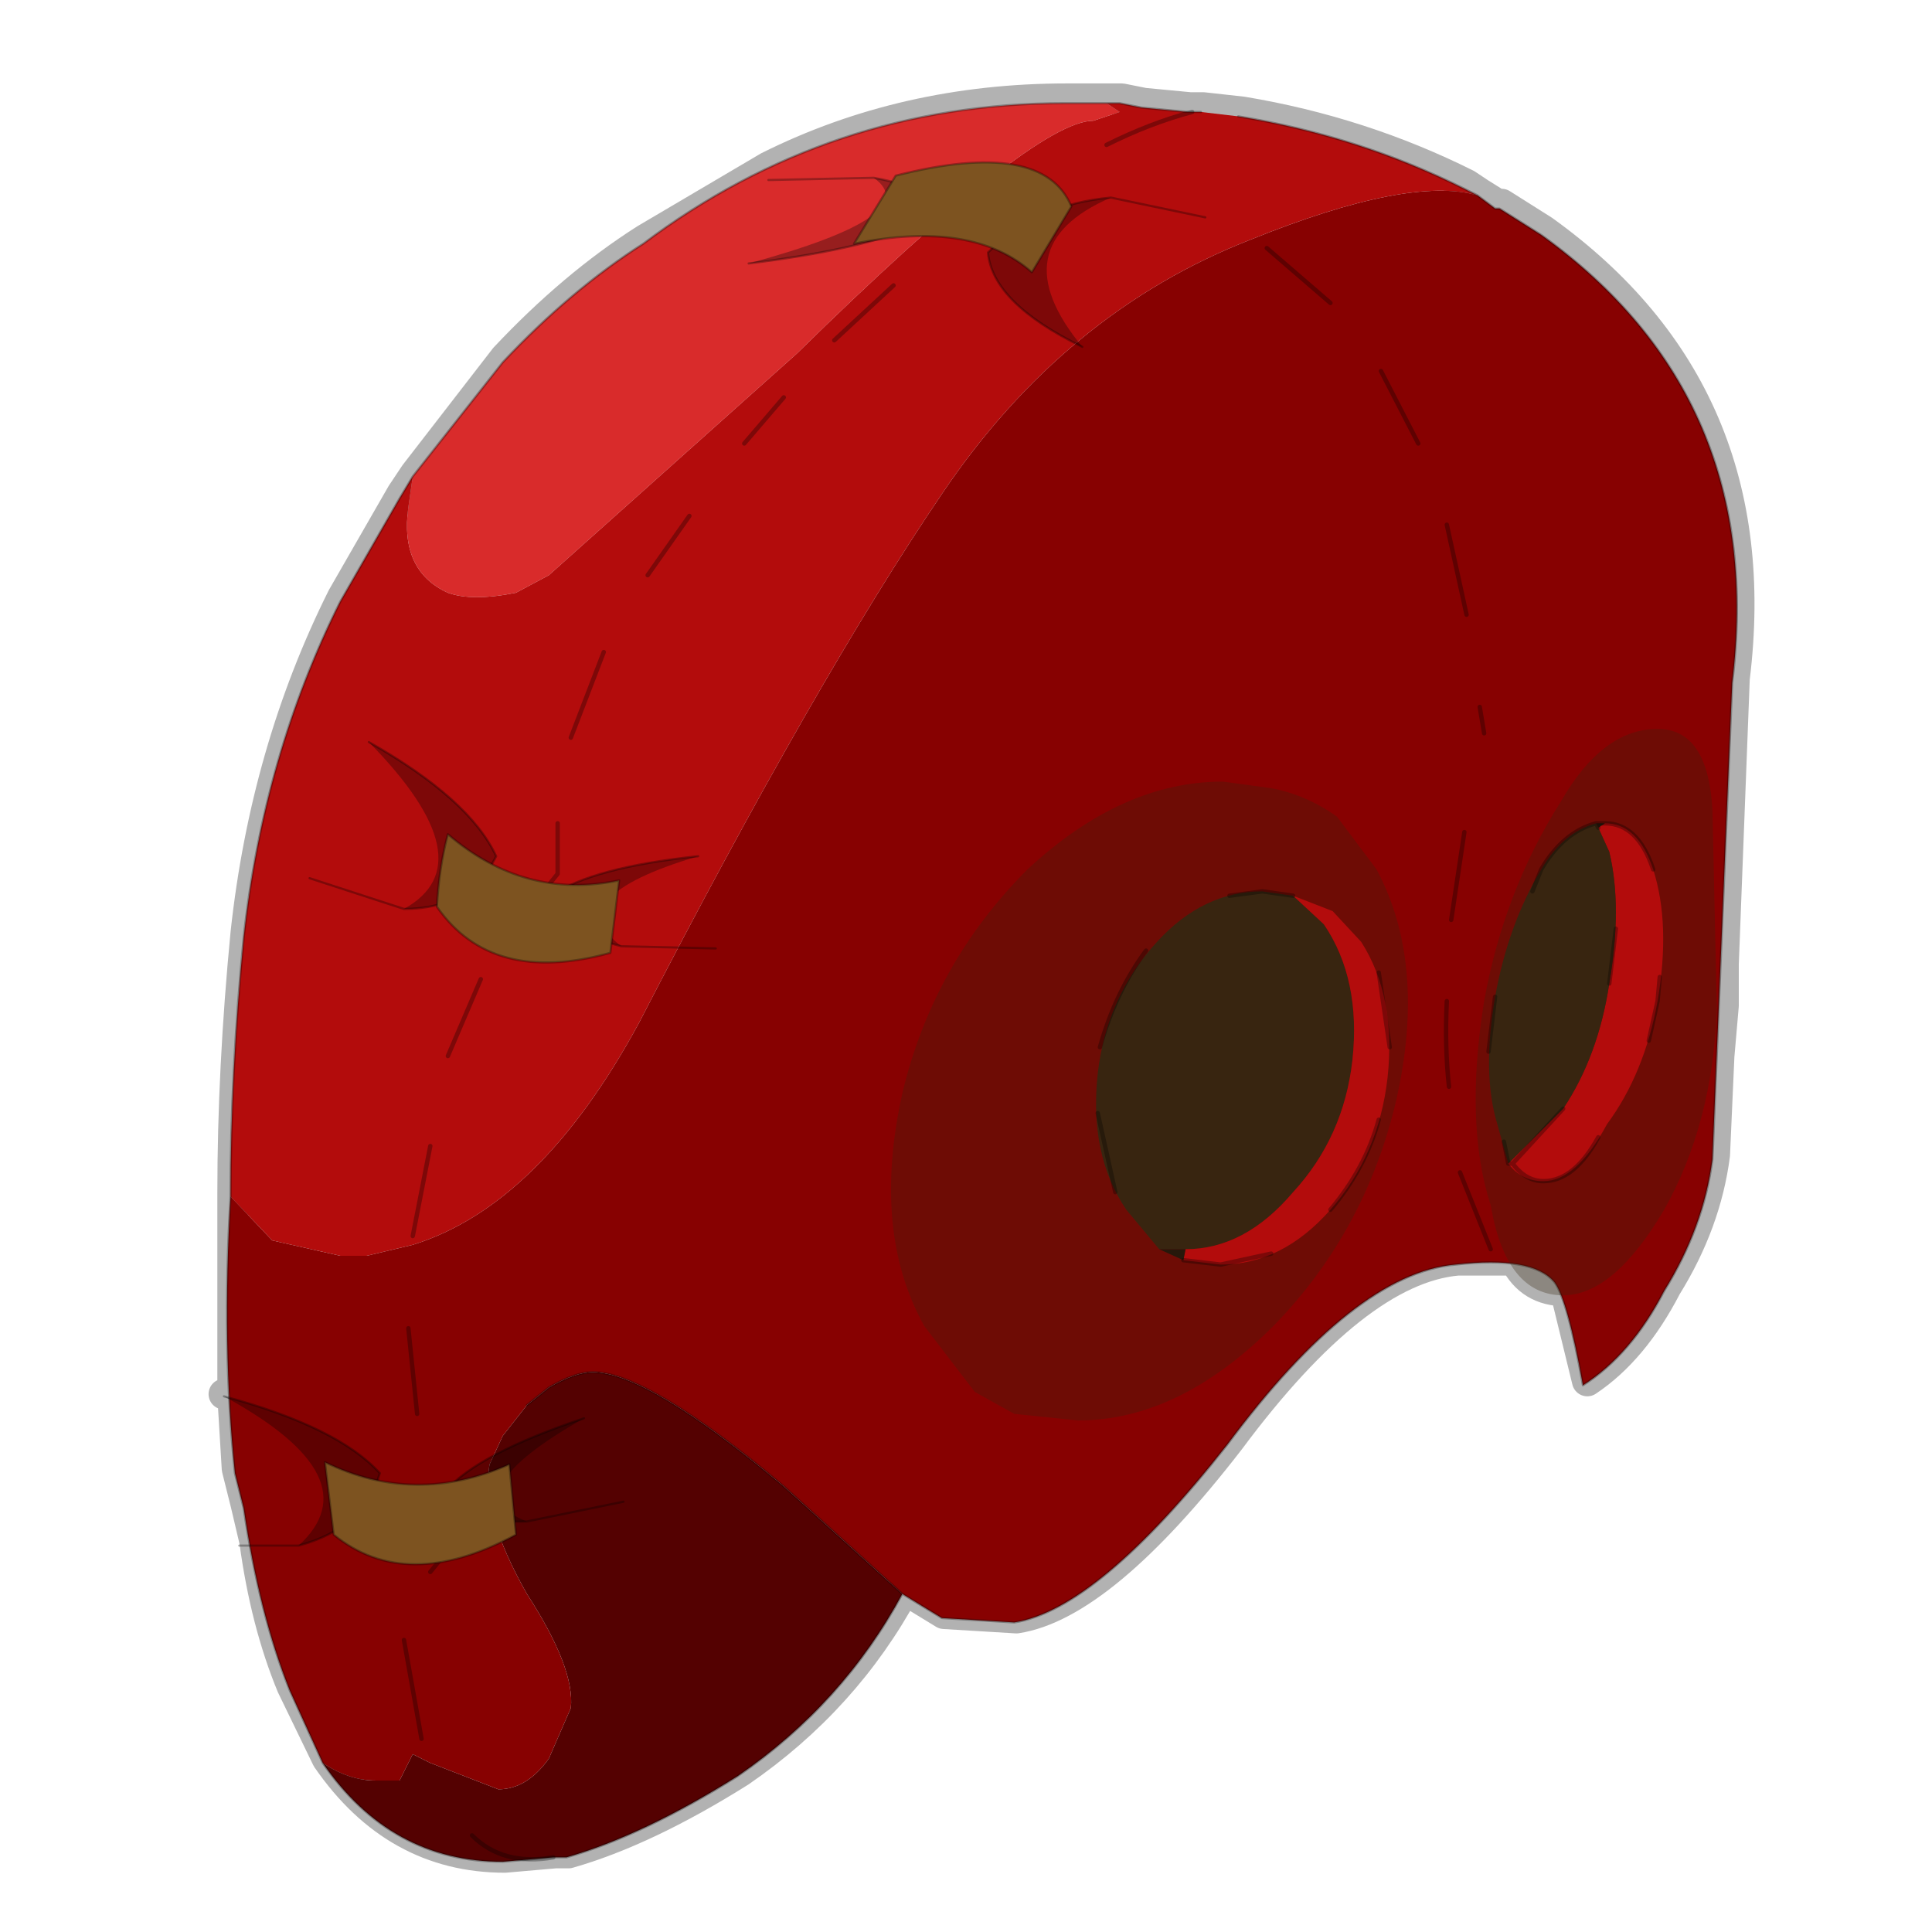 <?xml version="1.0" encoding="UTF-8" standalone="no"?>
<svg xmlns:xlink="http://www.w3.org/1999/xlink" height="440.0px" width="440.0px" xmlns="http://www.w3.org/2000/svg">
  <g transform="matrix(10.0, 0.0, 0.0, 10.0, 0.0, 0.0)">
    <use height="44.0" transform="matrix(1.0, 0.0, 0.0, 1.0, 0.0, 0.0)" width="44.0" xlink:href="#shape0"/>
  </g>
  <defs>
    <g id="shape0" transform="matrix(1.0, 0.0, 0.0, 1.0, 0.0, 0.0)">
      <path d="M44.0 44.0 L0.0 44.0 0.0 0.0 44.0 0.0 44.0 44.0" fill="#43adca" fill-opacity="0.0" fill-rule="evenodd" stroke="none"/>
      <path d="M26.05 2.35 L25.55 2.25 25.25 2.25 24.3 2.25 Q20.6 2.25 17.5 3.8 L14.7 5.45 Q13.05 6.5 11.5 8.15 L9.45 10.8 9.15 11.25 7.8 13.6 Q6.05 17.1 5.6 21.25 5.3 24.35 5.3 27.15 L5.3 31.8 5.1 31.75 5.3 31.8 5.4 33.45 5.6 34.25 5.8 35.1 Q6.05 36.95 6.65 38.4 L7.45 40.05 Q9.0 42.3 11.5 42.3 L12.65 42.2 12.95 42.2 Q14.7 41.7 16.85 40.35 19.25 38.7 20.6 36.2 L21.5 36.75 23.15 36.85 Q25.1 36.55 28.0 32.8 30.9 28.9 33.2 28.7 L34.3 28.7 34.5 28.7 Q34.85 29.4 35.65 29.4 L36.15 31.45 Q37.2 30.75 37.95 29.3 38.85 27.85 39.05 26.3 L39.15 24.05 39.25 22.9 39.25 21.95 39.5 15.45 Q40.3 8.95 35.15 5.25 L34.2 4.65 34.1 4.65 33.7 4.4 33.4 4.2 Q31.0 3.0 28.3 2.55 L27.4 2.45 27.1 2.45 26.05 2.35 Z" fill="none" stroke="#000000" stroke-linecap="round" stroke-linejoin="round" stroke-opacity="0.302" stroke-width="0.7"/>
      <path d="M25.2 2.35 L25.5 2.55 24.9 2.75 Q23.55 2.75 18.15 8.05 L12.5 13.1 11.75 13.5 Q10.75 13.7 10.2 13.5 9.1 13.0 9.3 11.55 L9.4 10.85 11.45 8.25 Q13.0 6.6 14.65 5.55 18.9 2.35 24.25 2.35 L25.2 2.35" fill="#d92b2b" fill-rule="evenodd" stroke="none"/>
      <path d="M9.4 10.85 L9.3 11.55 Q9.1 13.0 10.2 13.5 10.75 13.7 11.75 13.5 L12.5 13.1 18.15 8.05 Q23.55 2.75 24.9 2.75 L25.5 2.55 25.2 2.35 25.5 2.35 26.0 2.45 27.05 2.55 27.35 2.55 28.2 2.65 Q30.95 3.1 33.35 4.3 L33.65 4.45 Q32.1 4.0 28.5 5.45 24.25 7.1 21.45 11.25 18.6 15.45 14.55 23.3 12.3 27.45 9.4 28.35 L8.35 28.6 7.75 28.6 6.2 28.25 5.25 27.25 Q5.25 24.45 5.55 21.35 6.0 17.2 7.75 13.7 L9.1 11.35 9.4 10.85" fill="#b30c0c" fill-rule="evenodd" stroke="none"/>
      <path d="M5.25 27.25 L6.2 28.25 7.75 28.6 8.35 28.6 9.4 28.35 Q12.3 27.45 14.55 23.3 18.6 15.45 21.45 11.25 24.25 7.1 28.5 5.45 32.1 4.0 33.65 4.45 L34.05 4.75 34.15 4.75 35.1 5.35 Q40.25 9.05 39.45 15.55 L39.0 26.4 Q38.8 27.95 37.9 29.4 37.15 30.85 36.05 31.55 35.7 29.6 35.4 29.2 34.9 28.6 33.15 28.8 30.85 29.0 27.95 32.9 25.0 36.65 23.1 36.95 L21.45 36.85 20.55 36.3 17.85 33.85 Q14.75 31.25 13.5 31.25 13.1 31.25 12.5 31.6 L12.0 32.0 11.45 32.7 11.15 33.35 Q10.95 34.45 12.0 36.3 13.1 38.0 13.0 38.9 L12.5 40.05 Q12.0 40.75 11.35 40.75 L9.8 40.15 9.4 39.95 9.1 40.55 8.55 40.55 Q7.95 40.55 7.35 40.15 L6.6 38.5 Q5.9 36.75 5.55 34.35 L5.35 33.55 Q5.05 30.65 5.25 27.25" fill="#870101" fill-rule="evenodd" stroke="none"/>
      <path d="M12.0 32.0 L12.5 31.6 Q13.1 31.25 13.5 31.25 14.75 31.25 17.85 33.85 L20.55 36.3 Q19.2 38.8 16.8 40.45 14.65 41.8 12.9 42.3 L12.6 42.3 11.45 42.4 Q8.9 42.4 7.35 40.15 7.95 40.55 8.55 40.55 L9.1 40.55 9.4 39.95 9.8 40.15 11.35 40.75 Q12.0 40.75 12.5 40.05 L13.0 38.9 Q13.1 38.0 12.0 36.3 10.95 34.45 11.15 33.35 L11.45 32.7 12.0 32.0" fill="#540101" fill-rule="evenodd" stroke="none"/>
      <path d="M9.4 10.85 L9.1 11.35 7.75 13.7 Q6.0 17.2 5.55 21.35 5.25 24.45 5.25 27.25 M33.65 4.45 L33.35 4.3 Q30.95 3.1 28.2 2.65 M27.35 2.55 L27.05 2.55 26.0 2.45 25.5 2.35 25.2 2.35 24.25 2.35 Q18.9 2.35 14.65 5.55 13.0 6.6 11.45 8.25 L9.4 10.85 M20.55 36.3 L21.45 36.85 23.1 36.95 Q25.0 36.65 27.95 32.9 30.85 29.0 33.15 28.8 34.9 28.6 35.4 29.2 35.7 29.6 36.05 31.55 37.15 30.85 37.9 29.4 38.8 27.95 39.0 26.4 L39.45 15.55 Q40.25 9.05 35.1 5.35 L34.15 4.75 34.05 4.75 33.65 4.45 M12.0 32.0 L12.5 31.6 Q13.1 31.25 13.5 31.25 14.75 31.25 17.85 33.85 L20.55 36.3 Q19.2 38.8 16.8 40.45 14.65 41.8 12.9 42.3 L12.6 42.3 11.45 42.4 Q8.9 42.4 7.35 40.15 L6.6 38.5 Q5.9 36.75 5.55 34.35 L5.35 33.55 Q5.05 30.65 5.25 27.25" fill="none" stroke="#000000" stroke-linecap="round" stroke-linejoin="round" stroke-opacity="0.302" stroke-width="0.05"/>
      <path d="M25.2 3.3 Q26.2 2.8 27.15 2.55 M21.8 5.25 L23.45 4.2 M19.0 7.75 L20.35 6.5 M16.95 10.1 L17.85 9.05 M14.75 13.1 L15.7 11.75 M12.1 20.65 L12.7 19.9 12.7 18.75 M10.2 24.05 L10.95 22.3 M9.4 28.15 L9.8 26.1 M9.5 32.2 L9.3 30.25 M9.8 35.8 L10.45 35.0 10.0 34.05 M9.6 39.6 L9.2 37.35 M12.6 42.3 Q11.45 42.5 10.75 41.8 M13.0 16.8 L13.75 14.85" fill="none" stroke="#000000" stroke-linecap="round" stroke-linejoin="round" stroke-opacity="0.302" stroke-width="0.1"/>
      <path d="M14.15 21.55 Q12.75 21.2 12.55 20.4 13.5 19.75 15.9 19.5 12.7 20.45 14.15 21.55" fill="#000000" fill-opacity="0.302" fill-rule="evenodd" stroke="none"/>
      <path d="M14.15 21.55 Q12.75 21.2 12.55 20.4 13.5 19.75 15.9 19.5 M14.15 21.55 L16.3 21.6" fill="none" stroke="#000000" stroke-linecap="round" stroke-linejoin="round" stroke-opacity="0.302" stroke-width="0.05"/>
      <path d="M8.4 16.9 Q11.1 19.65 9.2 20.7 10.7 20.7 11.3 19.5 10.7 18.2 8.4 16.9" fill="#000000" fill-opacity="0.302" fill-rule="evenodd" stroke="none"/>
      <path d="M9.2 20.7 L7.05 20.0 M9.2 20.7 Q10.7 20.7 11.3 19.5 10.7 18.2 8.4 16.9" fill="none" stroke="#000000" stroke-linecap="round" stroke-linejoin="round" stroke-opacity="0.302" stroke-width="0.05"/>
      <path d="M10.2 19.0 Q11.95 20.5 14.1 20.05 L13.9 21.7 Q11.2 22.45 9.95 20.65 10.0 19.75 10.2 19.0" fill="#7d5320" fill-rule="evenodd" stroke="none"/>
      <path d="M10.2 19.0 Q10.0 19.75 9.95 20.65 11.2 22.45 13.9 21.7 L14.1 20.05 Q11.95 20.5 10.2 19.0 Z" fill="none" stroke="#000000" stroke-linecap="round" stroke-linejoin="round" stroke-opacity="0.302" stroke-width="0.05"/>
      <path d="M35.6 29.5 Q34.3 29.5 33.95 27.45 33.35 25.6 33.8 22.8 34.25 20.3 35.55 18.25 36.5 16.6 37.75 16.6 38.9 16.6 39.0 18.45 L39.1 23.0 Q39.0 25.6 37.9 27.55 36.75 29.5 35.6 29.5" fill="#382510" fill-opacity="0.302" fill-rule="evenodd" stroke="none"/>
      <path d="M36.4 18.85 L36.55 18.75 Q37.3 18.75 37.65 19.8 38.05 21.05 37.75 22.8 37.45 24.45 36.6 25.6 35.9 26.9 35.15 26.9 34.65 26.9 34.35 26.5 L35.6 25.25 Q36.4 24.05 36.65 22.4 36.95 20.65 36.65 19.4 L36.4 18.85" fill="#b30c0c" fill-rule="evenodd" stroke="none"/>
      <path d="M36.35 18.75 L36.4 18.85 36.65 19.4 Q36.95 20.65 36.65 22.4 36.4 24.05 35.6 25.25 L34.35 26.5 34.1 25.6 Q33.75 24.45 34.05 22.7 34.35 21.05 35.1 19.8 35.6 18.95 36.35 18.75" fill="#382510" fill-rule="evenodd" stroke="none"/>
      <path d="M36.35 18.75 L36.55 18.75 36.4 18.85 36.35 18.75" fill="#26180b" fill-rule="evenodd" stroke="none"/>
      <path d="M36.4 18.85 L36.35 18.75 Q35.6 18.95 35.1 19.8 L34.9 20.3 M36.35 18.75 L36.55 18.75 Q37.3 18.75 37.65 19.8 M36.65 22.4 L36.8 21.15 M37.8 22.25 L37.75 22.8 37.55 23.7 M34.05 22.7 L33.9 23.95 M36.4 25.9 Q35.85 26.9 35.15 26.9 34.75 26.9 34.45 26.5 L34.35 26.5 34.25 26.0 M34.45 26.5 L35.6 25.25" fill="none" stroke="#000000" stroke-linecap="round" stroke-linejoin="round" stroke-opacity="0.302" stroke-width="0.1"/>
      <path d="M13.3 32.3 Q10.3 34.0 12.0 34.65 10.55 34.7 10.15 33.95 10.9 33.1 13.3 32.3" fill="#000000" fill-opacity="0.302" fill-rule="evenodd" stroke="none"/>
      <path d="M12.0 34.65 L14.2 34.2 M12.0 34.65 Q10.55 34.7 10.15 33.95 10.9 33.1 13.3 32.3" fill="none" stroke="#000000" stroke-linecap="round" stroke-linejoin="round" stroke-opacity="0.302" stroke-width="0.05"/>
      <path d="M5.1 31.8 Q7.7 32.5 8.65 33.55 8.3 34.8 6.8 35.2 8.5 33.65 5.1 31.8" fill="#000000" fill-opacity="0.302" fill-rule="evenodd" stroke="none"/>
      <path d="M6.8 35.2 L5.45 35.2 M6.8 35.2 Q8.3 34.8 8.65 33.55 7.7 32.5 5.1 31.8" fill="none" stroke="#000000" stroke-linecap="round" stroke-linejoin="round" stroke-opacity="0.302" stroke-width="0.05"/>
      <path d="M7.4 33.3 Q9.45 34.3 11.6 33.35 L11.75 34.95 Q9.25 36.3 7.6 34.95 L7.4 33.3" fill="#7d5320" fill-rule="evenodd" stroke="none"/>
      <path d="M7.4 33.3 L7.6 34.95 Q9.25 36.3 11.75 34.95 L11.6 33.35 Q9.45 34.3 7.4 33.3 Z" fill="none" stroke="#000000" stroke-linecap="round" stroke-linejoin="round" stroke-opacity="0.302" stroke-width="0.05"/>
      <path d="M19.9 4.05 Q21.35 4.3 21.2 5.0 19.9 5.65 17.05 6.0 21.1 4.9 19.9 4.05" fill="#000000" fill-opacity="0.302" fill-rule="evenodd" stroke="none"/>
      <path d="M19.9 4.05 Q21.35 4.3 21.2 5.0 19.9 5.65 17.05 6.0 M19.9 4.05 L17.5 4.1" fill="none" stroke="#000000" stroke-linecap="round" stroke-linejoin="round" stroke-opacity="0.302" stroke-width="0.05"/>
      <path d="M24.65 7.9 Q22.75 5.6 25.3 4.5 23.6 4.65 22.5 5.75 22.6 6.9 24.65 7.9" fill="#000000" fill-opacity="0.302" fill-rule="evenodd" stroke="none"/>
      <path d="M25.3 4.5 L27.45 4.95 M25.3 4.5 Q23.6 4.65 22.5 5.75 22.6 6.9 24.65 7.9" fill="none" stroke="#000000" stroke-linecap="round" stroke-linejoin="round" stroke-opacity="0.302" stroke-width="0.05"/>
      <path d="M23.5 6.2 Q22.15 5.0 19.45 5.55 L20.4 4.0 Q23.75 3.15 24.4 4.7 L23.5 6.2" fill="#7d5320" fill-rule="evenodd" stroke="none"/>
      <path d="M23.5 6.2 L24.4 4.7 Q23.75 3.15 20.4 4.0 L19.45 5.55 Q22.15 5.0 23.5 6.2 Z" fill="none" stroke="#000000" stroke-linecap="round" stroke-linejoin="round" stroke-opacity="0.302" stroke-width="0.05"/>
      <path d="M28.95 17.95 Q29.75 18.1 30.45 18.6 L31.35 19.8 Q32.5 21.95 31.8 25.05 31.1 28.05 29.0 30.2 26.85 32.35 24.55 32.35 L23.1 32.2 22.2 31.7 21.05 30.2 Q19.85 28.05 20.55 24.9 21.25 21.95 23.4 19.8 25.55 17.8 27.85 17.8 L28.95 17.95" fill="#382510" fill-opacity="0.302" fill-rule="evenodd" stroke="none"/>
      <path d="M26.4 28.45 L25.65 27.55 Q24.8 26.3 25.0 24.45 25.2 22.7 26.35 21.45 27.4 20.3 28.75 20.3 L29.45 20.4 30.15 21.05 Q31.0 22.3 30.8 24.15 30.6 25.9 29.45 27.15 28.35 28.45 27.0 28.45 L26.4 28.45" fill="#382510" fill-rule="evenodd" stroke="none"/>
      <path d="M29.45 20.4 L30.35 20.75 31.0 21.45 Q31.8 22.7 31.6 24.55 31.4 26.3 30.3 27.55 29.2 28.8 27.8 28.8 L26.95 28.7 27.0 28.45 Q28.35 28.45 29.45 27.15 30.6 25.9 30.8 24.15 31.0 22.3 30.15 21.05 L29.45 20.4" fill="#b30c0c" fill-rule="evenodd" stroke="none"/>
      <path d="M26.95 28.7 L26.4 28.45 27.0 28.45 26.95 28.7" fill="#26180b" fill-rule="evenodd" stroke="none"/>
      <path d="M31.65 23.85 L31.4 22.15 M29.45 20.4 L28.75 20.3 28.0 20.4 M26.1 21.65 Q25.4 22.6 25.05 23.85 M26.95 28.7 L27.8 28.8 28.95 28.55 M30.3 27.55 Q31.1 26.6 31.4 25.5 M25.0 25.35 L25.4 27.15" fill="none" stroke="#000000" stroke-linecap="round" stroke-linejoin="round" stroke-opacity="0.302" stroke-width="0.1"/>
      <path d="M33.25 26.7 L33.95 28.45 M32.95 22.8 Q32.9 23.85 33.0 24.75 M33.35 18.95 L33.05 20.95 M33.7 16.1 L33.8 16.7 M32.95 11.95 L33.4 14.0 M31.45 8.45 L32.3 10.1 M28.85 5.65 L30.3 6.9" fill="none" stroke="#000000" stroke-linecap="round" stroke-linejoin="round" stroke-opacity="0.302" stroke-width="0.1"/>
    </g>
  </defs>
</svg>
